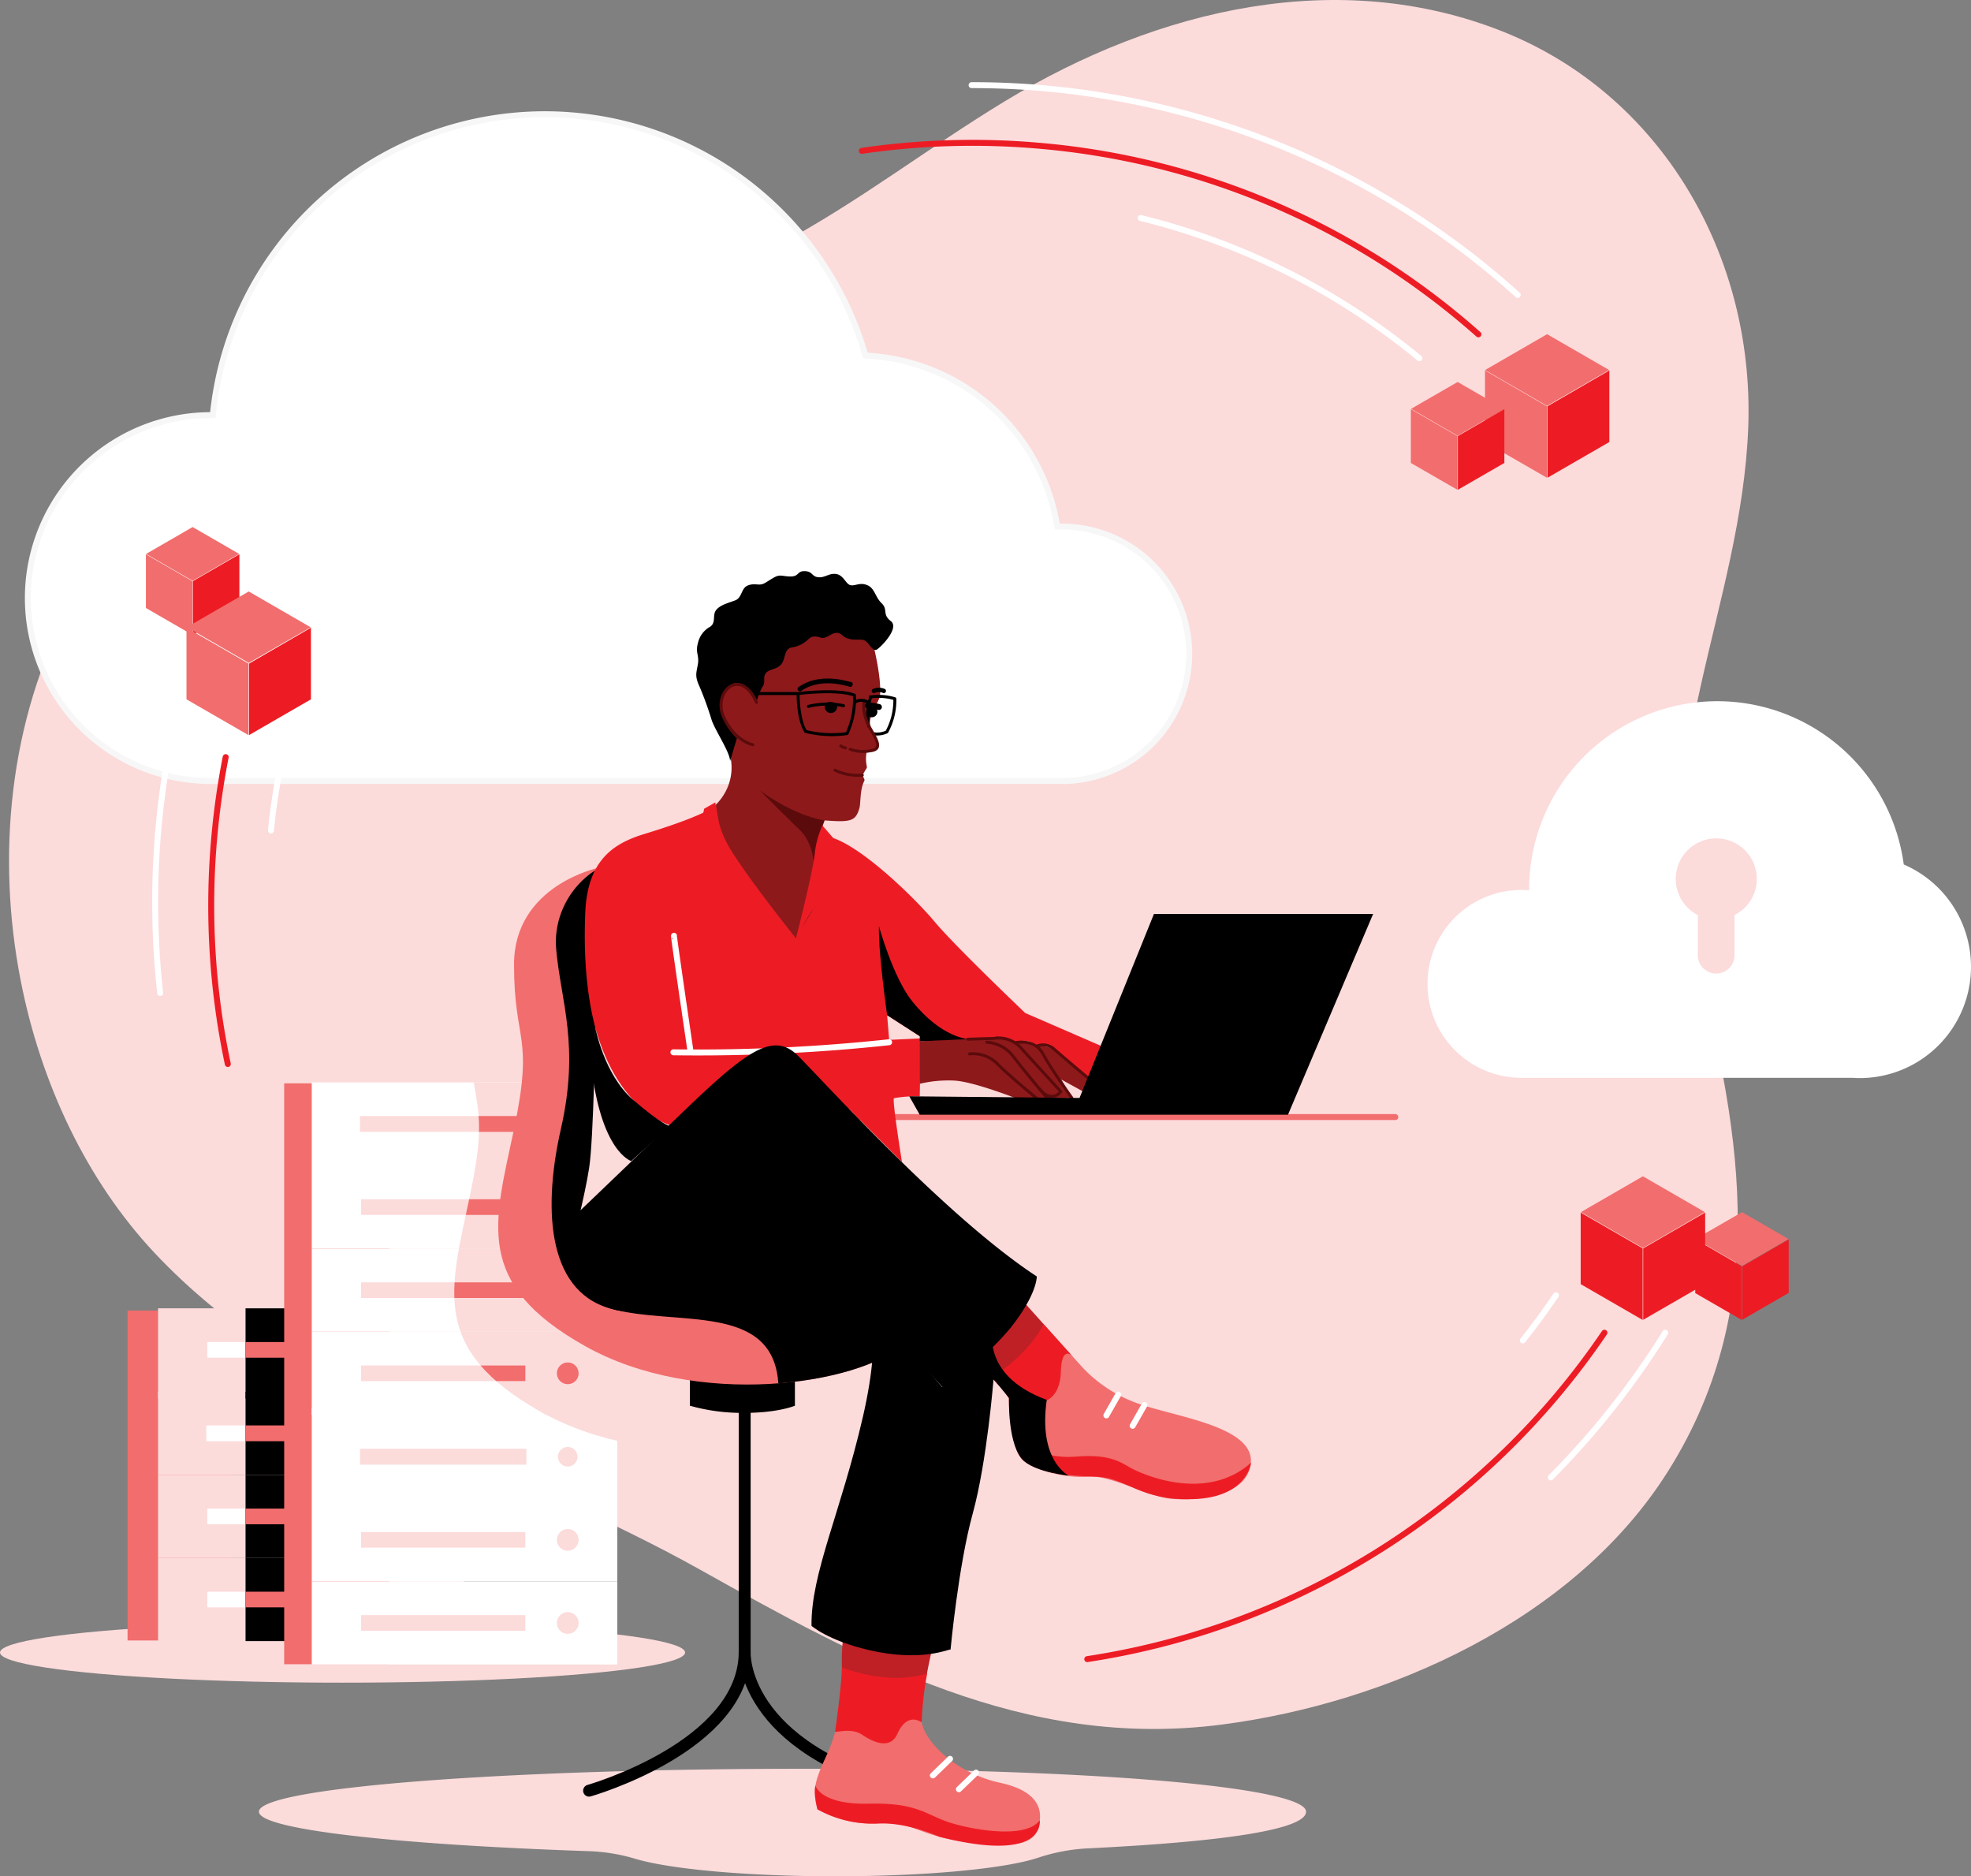 <svg id="Layer_1" data-name="Layer 1" xmlns="http://www.w3.org/2000/svg" xmlns:xlink="http://www.w3.org/1999/xlink" width="416.76" height="396.6" viewBox="0 0 416.76 396.6"><rect x="0" y="0" width="416.76" height="396.6" fill="#808080" stroke="none"/><defs><style>.cls-1,.cls-14,.cls-15,.cls-16,.cls-17,.cls-20,.cls-21,.cls-22,.cls-23,.cls-24,.cls-26,.cls-27,.cls-31,.cls-8{fill:none;}.cls-2{fill:#fcdbdb;}.cls-3{fill:#f26d6d;}.cls-4,.cls-7{fill:#fff;}.cls-5{clip-path:url(#clip-path);}.cls-6{clip-path:url(#clip-path-2);}.cls-7{stroke:#f7f7f7;}.cls-14,.cls-16,.cls-17,.cls-20,.cls-21,.cls-24,.cls-26,.cls-27,.cls-31,.cls-7,.cls-8{stroke-miterlimit:10;}.cls-14,.cls-15,.cls-17,.cls-27,.cls-31,.cls-7,.cls-8{stroke-width:1.26px;}.cls-14,.cls-8{stroke:#fff;}.cls-15,.cls-16,.cls-17,.cls-20,.cls-21,.cls-22,.cls-24,.cls-26,.cls-27,.cls-31,.cls-8{stroke-linecap:round;}.cls-9{clip-path:url(#clip-path-4);}.cls-10{fill:#ed1c24;}.cls-11{clip-path:url(#clip-path-5);}.cls-12{clip-path:url(#clip-path-6);}.cls-13{clip-path:url(#clip-path-7);}.cls-15{stroke:#6c6c6c;}.cls-15,.cls-22,.cls-23{stroke-linejoin:round;}.cls-16,.cls-21,.cls-22,.cls-23,.cls-24,.cls-26,.cls-27{stroke:#000;}.cls-16{stroke-width:2.52px;}.cls-17{stroke:#f26d6d;}.cls-18{clip-path:url(#clip-path-8);}.cls-19{fill:#8e191b;}.cls-20{stroke:#5c0b0c;}.cls-20,.cls-22,.cls-23,.cls-26{stroke-width:0.63px;}.cls-21{stroke-width:1.01px;}.cls-24{stroke-width:0.92px;}.cls-25{fill:#be2025;}.cls-28{fill:#5c0b0c;}.cls-29{clip-path:url(#clip-path-9);}.cls-30{clip-path:url(#clip-path-10);}.cls-31{stroke:#ed1c24;}</style><clipPath id="clip-path"><rect class="cls-1" x="51.92" y="276.55" width="20.7" height="70.76"/></clipPath><clipPath id="clip-path-2"><path class="cls-1" d="M117.16,197.41S99.4,201.13,99.4,217.83s4.26,14.68,0,34.77-8.55,32.64,15,45.88S172,306.8,182,298,134.45,198.74,117.16,197.41Z"/></clipPath><clipPath id="clip-path-4"><polygon class="cls-1" points="378.22 261.95 378.22 273.37 368.34 279.07 358.45 273.37 358.45 261.95 368.34 256.25 378.22 261.95"/></clipPath><clipPath id="clip-path-5"><polygon class="cls-1" points="360.55 256.27 360.55 271.47 347.39 279.07 334.23 271.47 334.23 256.27 347.39 248.67 360.55 256.27"/></clipPath><clipPath id="clip-path-6"><polygon class="cls-1" points="340.29 78.25 340.29 93.45 327.13 101.05 313.97 93.45 313.97 78.25 327.13 70.65 340.29 78.25"/></clipPath><clipPath id="clip-path-7"><polygon class="cls-1" points="318.09 86.45 318.09 97.87 308.21 103.57 298.32 97.87 298.32 86.45 308.21 80.75 318.09 86.45"/></clipPath><clipPath id="clip-path-8"><path class="cls-1" d="M126.45,183.48s-17.76,3.72-17.76,20.42,4.25,14.69,0,34.77-8.56,32.64,15,45.88,57.58,8.32,67.64-.5S143.74,184.81,126.45,183.48Z"/></clipPath><clipPath id="clip-path-9"><polygon class="cls-1" points="50.62 117.12 50.62 128.53 40.73 134.24 30.85 128.53 30.85 117.12 40.73 111.42 50.62 117.12"/></clipPath><clipPath id="clip-path-10"><polygon class="cls-1" points="65.75 132.64 65.75 147.84 52.59 155.44 39.43 147.84 39.43 132.64 52.59 125.04 65.75 132.64"/></clipPath></defs><g id="Section_2_Visual" data-name="Section 2 Visual"><path id="Path_981" data-name="Path 981" class="cls-2" d="M4.35,207.16c4.28,22,14.06,42.48,28.26,57.63,30.5,32.56,77,45.57,115.35,67,34,19,68.55,38.25,110.52,32.77,34.87-4.55,74.34-22,94.18-53.47,22.88-36.27,14.72-74.82,5.26-111.43-9.75-37.76,10.33-71.49,11.74-109.38C371,53.92,351.15,20,317.84,6.7,283.31-7.06,245.07,1.62,212.46,21.41c-16.15,9.8-31.2,21.5-47.87,30.37-16.87,9-34.75,13.21-52.82,18.27-35.65,10-78.39,22.74-97.23,58.5C2,152.38-.79,180.83,4.35,207.16Z"/><g id="Group_4942" data-name="Group 4942"><ellipse id="Ellipse_57" data-name="Ellipse 57" class="cls-2" cx="72.43" cy="349.34" rx="72.43" ry="6.38"/><g id="Group_4926" data-name="Group 4926"><rect id="Rectangle_2021" data-name="Rectangle 2021" class="cls-3" x="26.97" y="277.05" width="22.21" height="69.75"/><rect id="Rectangle_2022" data-name="Rectangle 2022" class="cls-2" x="33.42" y="276.58" width="64.61" height="19.08"/><rect id="Rectangle_2023" data-name="Rectangle 2023" class="cls-4" x="43.84" y="283.71" width="34.74" height="3.31"/><circle id="Ellipse_58" data-name="Ellipse 58" class="cls-4" cx="87.56" cy="285.36" r="2.3"/><rect id="Rectangle_2024" data-name="Rectangle 2024" class="cls-2" x="33.42" y="294.22" width="64.61" height="17.57"/><circle id="Ellipse_59" data-name="Ellipse 59" class="cls-4" cx="87.56" cy="303" r="2.07"/><rect id="Rectangle_2025" data-name="Rectangle 2025" class="cls-2" x="33.42" y="311.79" width="64.61" height="17.57"/><circle id="Ellipse_60" data-name="Ellipse 60" class="cls-4" cx="87.56" cy="320.57" r="2.3"/><rect id="Rectangle_2026" data-name="Rectangle 2026" class="cls-2" x="33.42" y="329.36" width="64.61" height="17.57"/><circle id="Ellipse_61" data-name="Ellipse 61" class="cls-4" cx="87.56" cy="338.14" r="2.3"/><rect id="Rectangle_2027" data-name="Rectangle 2027" class="cls-4" x="43.62" y="301.33" width="35.18" height="3.35"/><rect id="Rectangle_2028" data-name="Rectangle 2028" class="cls-4" x="43.84" y="318.92" width="34.74" height="3.31"/><rect id="Rectangle_2029" data-name="Rectangle 2029" class="cls-4" x="43.84" y="336.49" width="34.74" height="3.31"/><g id="Group_4925" data-name="Group 4925"><line id="Line_51" data-name="Line 51" class="cls-1" x1="98.22" y1="294.39" x2="33.61" y2="294.39"/><line id="Line_52" data-name="Line 52" class="cls-1" x1="98.22" y1="311.81" x2="33.61" y2="311.81"/><line id="Line_53" data-name="Line 53" class="cls-1" x1="98.22" y1="329.22" x2="33.61" y2="329.22"/></g></g><g id="Group_4932" data-name="Group 4932"><g id="Group_4930" data-name="Group 4930"><g class="cls-5"><g id="Group_4929" data-name="Group 4929"><g id="Group_4928" data-name="Group 4928"><rect id="Rectangle_2030" data-name="Rectangle 2030" x="33.42" y="276.58" width="64.61" height="19.08"/><rect id="Rectangle_2031" data-name="Rectangle 2031" class="cls-3" x="43.84" y="283.71" width="34.74" height="3.31"/><circle id="Ellipse_62" data-name="Ellipse 62" class="cls-3" cx="87.56" cy="285.36" r="2.3"/><rect id="Rectangle_2032" data-name="Rectangle 2032" x="33.42" y="294.22" width="64.61" height="17.57"/><circle id="Ellipse_63" data-name="Ellipse 63" class="cls-3" cx="87.56" cy="303" r="2.07"/><rect id="Rectangle_2033" data-name="Rectangle 2033" x="33.42" y="311.79" width="64.61" height="17.57"/><circle id="Ellipse_64" data-name="Ellipse 64" class="cls-3" cx="87.56" cy="320.57" r="2.3"/><rect id="Rectangle_2034" data-name="Rectangle 2034" x="33.42" y="329.36" width="64.61" height="17.57"/><circle id="Ellipse_65" data-name="Ellipse 65" class="cls-3" cx="87.56" cy="338.14" r="2.3"/><rect id="Rectangle_2035" data-name="Rectangle 2035" class="cls-3" x="43.62" y="301.33" width="35.18" height="3.35"/><rect id="Rectangle_2036" data-name="Rectangle 2036" class="cls-3" x="43.84" y="318.92" width="34.74" height="3.31"/><rect id="Rectangle_2037" data-name="Rectangle 2037" class="cls-3" x="43.84" y="336.49" width="34.74" height="3.31"/><g id="Group_4927" data-name="Group 4927"><line id="Line_54" data-name="Line 54" class="cls-1" x1="98.22" y1="294.39" x2="33.61" y2="294.39"/><line id="Line_55" data-name="Line 55" class="cls-1" x1="98.22" y1="311.8" x2="33.61" y2="311.8"/><line id="Line_56" data-name="Line 56" class="cls-1" x1="98.22" y1="329.22" x2="33.61" y2="329.22"/></g></g></g></g></g><rect id="Rectangle_2039" data-name="Rectangle 2039" class="cls-3" x="60.09" y="229.02" width="22.21" height="122.8"/><g id="Group_4931" data-name="Group 4931"><rect id="Rectangle_2040" data-name="Rectangle 2040" class="cls-4" x="65.92" y="228.82" width="64.61" height="17.57"/><circle id="Ellipse_66" data-name="Ellipse 66" class="cls-2" cx="120.05" cy="237.61" r="2.07"/><rect id="Rectangle_2041" data-name="Rectangle 2041" class="cls-4" x="65.92" y="246.39" width="64.61" height="17.57"/><circle id="Ellipse_67" data-name="Ellipse 67" class="cls-2" cx="120.05" cy="255.18" r="2.3"/><rect id="Rectangle_2042" data-name="Rectangle 2042" class="cls-4" x="65.92" y="263.96" width="64.61" height="17.57"/><circle id="Ellipse_68" data-name="Ellipse 68" class="cls-2" cx="120.05" cy="272.75" r="2.3"/><rect id="Rectangle_2043" data-name="Rectangle 2043" class="cls-4" x="65.92" y="281.53" width="64.61" height="17.57"/><rect id="Rectangle_2044" data-name="Rectangle 2044" class="cls-2" x="76.12" y="235.93" width="35.18" height="3.35"/><rect id="Rectangle_2045" data-name="Rectangle 2045" class="cls-2" x="76.34" y="253.52" width="34.74" height="3.31"/><rect id="Rectangle_2046" data-name="Rectangle 2046" class="cls-2" x="76.34" y="271.09" width="34.74" height="3.31"/><rect id="Rectangle_2047" data-name="Rectangle 2047" class="cls-2" x="76.34" y="288.66" width="34.74" height="3.31"/><circle id="Ellipse_69" data-name="Ellipse 69" class="cls-2" cx="120.05" cy="290.32" r="2.3"/><rect id="Rectangle_2048" data-name="Rectangle 2048" class="cls-4" x="65.92" y="297.67" width="64.61" height="19.07"/><circle id="Ellipse_70" data-name="Ellipse 70" class="cls-2" cx="120.05" cy="307.96" r="2.07"/><rect id="Rectangle_2049" data-name="Rectangle 2049" class="cls-4" x="65.92" y="316.74" width="64.61" height="17.57"/><circle id="Ellipse_71" data-name="Ellipse 71" class="cls-2" cx="120.05" cy="325.53" r="2.3"/><rect id="Rectangle_2050" data-name="Rectangle 2050" class="cls-4" x="65.92" y="334.31" width="64.61" height="17.57"/><circle id="Ellipse_72" data-name="Ellipse 72" class="cls-2" cx="120.05" cy="343.1" r="2.3"/><rect id="Rectangle_2051" data-name="Rectangle 2051" class="cls-2" x="76.12" y="306.28" width="35.18" height="3.35"/><rect id="Rectangle_2052" data-name="Rectangle 2052" class="cls-2" x="76.34" y="323.87" width="34.74" height="3.31"/><rect id="Rectangle_2053" data-name="Rectangle 2053" class="cls-2" x="76.34" y="341.44" width="34.74" height="3.31"/></g></g><g id="Group_4933" data-name="Group 4933"><line id="Line_57" data-name="Line 57" class="cls-1" x1="65.62" y1="246.19" x2="130.73" y2="246.19"/><line id="Line_58" data-name="Line 58" class="cls-1" x1="65.62" y1="263.85" x2="130.73" y2="263.85"/><line id="Line_59" data-name="Line 59" class="cls-1" x1="65.62" y1="281.52" x2="130.73" y2="281.52"/><line id="Line_60" data-name="Line 60" class="cls-1" x1="65.62" y1="299.19" x2="130.73" y2="299.19"/><line id="Line_61" data-name="Line 61" class="cls-1" x1="65.62" y1="316.85" x2="130.73" y2="316.85"/><line id="Line_62" data-name="Line 62" class="cls-1" x1="65.62" y1="334.52" x2="130.73" y2="334.52"/></g><g id="Group_4941" data-name="Group 4941"><g class="cls-6"><g id="Group_4940" data-name="Group 4940"><g id="Group_4939" data-name="Group 4939"><g id="Group_4937" data-name="Group 4937"><g class="cls-5"><g id="Group_4936" data-name="Group 4936"><g id="Group_4935" data-name="Group 4935"><rect id="Rectangle_2054" data-name="Rectangle 2054" x="33.42" y="276.58" width="64.61" height="19.08"/><rect id="Rectangle_2055" data-name="Rectangle 2055" class="cls-3" x="43.84" y="283.71" width="34.74" height="3.31"/><circle id="Ellipse_73" data-name="Ellipse 73" class="cls-3" cx="87.56" cy="285.36" r="2.3"/><rect id="Rectangle_2056" data-name="Rectangle 2056" x="33.42" y="294.22" width="64.61" height="17.57"/><circle id="Ellipse_74" data-name="Ellipse 74" class="cls-3" cx="87.56" cy="303" r="2.07"/><rect id="Rectangle_2057" data-name="Rectangle 2057" x="33.42" y="311.79" width="64.61" height="17.57"/><circle id="Ellipse_75" data-name="Ellipse 75" class="cls-3" cx="87.56" cy="320.57" r="2.3"/><rect id="Rectangle_2058" data-name="Rectangle 2058" x="33.42" y="329.36" width="64.61" height="17.57"/><circle id="Ellipse_76" data-name="Ellipse 76" class="cls-3" cx="87.56" cy="338.14" r="2.3"/><rect id="Rectangle_2059" data-name="Rectangle 2059" class="cls-3" x="43.62" y="301.33" width="35.18" height="3.35"/><rect id="Rectangle_2060" data-name="Rectangle 2060" class="cls-3" x="43.84" y="318.92" width="34.74" height="3.31"/><rect id="Rectangle_2061" data-name="Rectangle 2061" class="cls-3" x="43.84" y="336.49" width="34.74" height="3.31"/><g id="Group_4934" data-name="Group 4934"><line id="Line_63" data-name="Line 63" class="cls-1" x1="98.22" y1="294.39" x2="33.61" y2="294.39"/><line id="Line_64" data-name="Line 64" class="cls-1" x1="98.22" y1="311.8" x2="33.61" y2="311.8"/><line id="Line_65" data-name="Line 65" class="cls-1" x1="98.22" y1="329.22" x2="33.61" y2="329.22"/></g></g></g></g></g><rect id="Rectangle_2063" data-name="Rectangle 2063" class="cls-3" x="60.09" y="229.02" width="22.21" height="122.8"/><g id="Group_4938" data-name="Group 4938"><rect id="Rectangle_2064" data-name="Rectangle 2064" class="cls-2" x="65.92" y="228.82" width="64.61" height="17.57"/><circle id="Ellipse_77" data-name="Ellipse 77" class="cls-3" cx="120.05" cy="237.61" r="2.07"/><rect id="Rectangle_2065" data-name="Rectangle 2065" class="cls-2" x="65.92" y="246.39" width="64.61" height="17.57"/><circle id="Ellipse_78" data-name="Ellipse 78" class="cls-3" cx="120.05" cy="255.18" r="2.3"/><rect id="Rectangle_2066" data-name="Rectangle 2066" class="cls-2" x="65.92" y="263.96" width="64.61" height="17.57"/><circle id="Ellipse_79" data-name="Ellipse 79" class="cls-3" cx="120.05" cy="272.75" r="2.3"/><rect id="Rectangle_2067" data-name="Rectangle 2067" class="cls-2" x="65.92" y="281.53" width="64.61" height="17.57"/><rect id="Rectangle_2068" data-name="Rectangle 2068" class="cls-3" x="76.12" y="235.93" width="35.18" height="3.35"/><rect id="Rectangle_2069" data-name="Rectangle 2069" class="cls-3" x="76.34" y="253.52" width="34.74" height="3.31"/><rect id="Rectangle_2070" data-name="Rectangle 2070" class="cls-3" x="76.34" y="271.09" width="34.74" height="3.31"/><rect id="Rectangle_2071" data-name="Rectangle 2071" class="cls-3" x="76.34" y="288.66" width="34.74" height="3.31"/><circle id="Ellipse_80" data-name="Ellipse 80" class="cls-3" cx="120.05" cy="290.32" r="2.3"/><rect id="Rectangle_2072" data-name="Rectangle 2072" class="cls-2" x="65.92" y="297.67" width="64.61" height="19.07"/><circle id="Ellipse_81" data-name="Ellipse 81" class="cls-3" cx="120.05" cy="307.96" r="2.07"/><rect id="Rectangle_2073" data-name="Rectangle 2073" class="cls-2" x="65.92" y="316.74" width="64.61" height="17.57"/><circle id="Ellipse_82" data-name="Ellipse 82" class="cls-3" cx="120.05" cy="325.53" r="2.3"/><rect id="Rectangle_2074" data-name="Rectangle 2074" class="cls-2" x="65.92" y="334.31" width="64.61" height="17.57"/><circle id="Ellipse_83" data-name="Ellipse 83" class="cls-3" cx="120.05" cy="343.1" r="2.3"/><rect id="Rectangle_2075" data-name="Rectangle 2075" class="cls-3" x="76.12" y="306.28" width="35.18" height="3.35"/><rect id="Rectangle_2076" data-name="Rectangle 2076" class="cls-3" x="76.34" y="323.87" width="34.74" height="3.31"/><rect id="Rectangle_2077" data-name="Rectangle 2077" class="cls-3" x="76.34" y="341.44" width="34.74" height="3.31"/></g></g></g></g></g></g><g id="Group_4943" data-name="Group 4943"><path id="Path_983" data-name="Path 983" class="cls-4" d="M402.54,182.75a39.78,39.78,0,0,0-79.21,5.3h0v.16c-.54,0-1.09-.07-1.64-.07A19.85,19.85,0,0,0,301.84,208h0a19.85,19.85,0,0,0,19.85,19.85h0l.84,0v0H391.7q.75.06,1.53.06a23.54,23.54,0,0,0,23.53-23.53h0A23.54,23.54,0,0,0,402.54,182.75Z"/><path id="Path_984" data-name="Path 984" class="cls-2" d="M371.47,185.81A8.57,8.57,0,1,0,359,193.44v8.49a3.88,3.88,0,0,0,7.76,0v-8.49A8.54,8.54,0,0,0,371.47,185.81Z"/></g><path id="Path_985" data-name="Path 985" class="cls-7" d="M251.46,138.22a26.9,26.9,0,0,0-26.9-26.9l-1,0A43.11,43.11,0,0,0,183,75.17a70.55,70.55,0,0,0-138,12.59h-.35A38.68,38.68,0,0,0,5.89,126.43h0a38.68,38.68,0,0,0,38.47,38.68H225A26.9,26.9,0,0,0,251.46,138.22Z"/><g id="Group_4944" data-name="Group 4944"><path id="Path_986" data-name="Path 986" class="cls-1" d="M272.24,71.85a136.32,136.32,0,0,1,21.18,14.73"/><path id="Path_987" data-name="Path 987" class="cls-8" d="M352.11,281.74a173.39,173.39,0,0,1-24.2,30.58"/><path id="Path_988" data-name="Path 988" class="cls-8" d="M205.44,18A172,172,0,0,1,320.92,62.35"/><path id="Path_989" data-name="Path 989" class="cls-1" d="M363.77,283.93a183.77,183.77,0,0,1-17.31,24.52"/><path id="Path_990" data-name="Path 990" class="cls-8" d="M329,273.82q-3.33,4.92-7,9.55"/><path id="Path_991" data-name="Path 991" class="cls-8" d="M241.19,46.08a148.43,148.43,0,0,1,58.93,29.65"/></g><g id="Group_4966" data-name="Group 4966"><g id="Group_4955" data-name="Group 4955"><g id="Group_4949" data-name="Group 4949"><g id="Group_4948" data-name="Group 4948"><g class="cls-9"><g id="Group_4947" data-name="Group 4947"><g id="Group_4945" data-name="Group 4945"><path id="Path_992" data-name="Path 992" class="cls-3" d="M378.18,261.93l-9.84-5.68-9.85,5.68,9.86,5.69Z"/><path id="Path_993" data-name="Path 993" class="cls-10" d="M358.45,262v11.36l9.85,5.69V267.69Z"/><path id="Path_994" data-name="Path 994" class="cls-10" d="M368.39,279l9.83-5.68V262l-9.83,5.69Z"/><path id="Path_995" data-name="Path 995" class="cls-4" d="M368.31,267.64h0Z"/><path id="Path_996" data-name="Path 996" class="cls-4" d="M368.31,267.65h0Z"/></g><g id="Group_4946" data-name="Group 4946"><line id="Line_66" data-name="Line 66" class="cls-1" x1="358.45" y1="261.95" x2="368.34" y2="267.66"/><line id="Line_67" data-name="Line 67" class="cls-1" x1="368.34" y1="267.66" x2="368.34" y2="279.85"/><line id="Line_68" data-name="Line 68" class="cls-1" x1="378.22" y1="261.95" x2="368.34" y2="267.66"/></g></g></g></g></g><g id="Group_4954" data-name="Group 4954"><g id="Group_4953" data-name="Group 4953"><g class="cls-11"><g id="Group_4952" data-name="Group 4952"><g id="Group_4950" data-name="Group 4950"><path id="Path_998" data-name="Path 998" class="cls-3" d="M360.49,256.24l-13.1-7.57-13.11,7.57,13.12,7.58Z"/><path id="Path_999" data-name="Path 999" class="cls-10" d="M334.22,256.34v15.13l13.12,7.58V263.91Z"/><path id="Path_1000" data-name="Path 1000" class="cls-10" d="M347.45,279l13.1-7.56V256.34l-13.1,7.57Z"/><path id="Path_1001" data-name="Path 1001" class="cls-4" d="M347.36,263.84h0Z"/><path id="Path_1002" data-name="Path 1002" class="cls-4" d="M347.34,263.86h0Z"/></g><g id="Group_4951" data-name="Group 4951"><line id="Line_69" data-name="Line 69" class="cls-1" x1="334.22" y1="256.27" x2="347.4" y2="263.88"/><line id="Line_70" data-name="Line 70" class="cls-1" x1="347.4" y1="263.88" x2="347.4" y2="280.11"/><line id="Line_71" data-name="Line 71" class="cls-1" x1="360.55" y1="256.27" x2="347.4" y2="263.88"/></g></g></g></g></g></g><g id="Group_4960" data-name="Group 4960"><g id="Group_4959" data-name="Group 4959"><g class="cls-12"><g id="Group_4958" data-name="Group 4958"><g id="Group_4956" data-name="Group 4956"><path id="Path_1004" data-name="Path 1004" class="cls-3" d="M340.24,78.22l-13.11-7.57L314,78.22l13.11,7.57Z"/><path id="Path_1005" data-name="Path 1005" class="cls-3" d="M314,78.32V93.45L327.09,101V85.89Z"/><path id="Path_1006" data-name="Path 1006" class="cls-10" d="M327.2,101l13.09-7.56V78.32L327.2,85.89Z"/><path id="Path_1007" data-name="Path 1007" class="cls-4" d="M327.1,85.82h0Z"/><path id="Path_1008" data-name="Path 1008" class="cls-4" d="M327.09,85.84h0Z"/></g><g id="Group_4957" data-name="Group 4957"><line id="Line_72" data-name="Line 72" class="cls-1" x1="313.97" y1="78.25" x2="327.14" y2="85.86"/><line id="Line_73" data-name="Line 73" class="cls-1" x1="327.14" y1="85.86" x2="327.14" y2="102.09"/><line id="Line_74" data-name="Line 74" class="cls-1" x1="340.29" y1="78.25" x2="327.14" y2="85.86"/></g></g></g></g></g><g id="Group_4965" data-name="Group 4965"><g id="Group_4964" data-name="Group 4964"><g class="cls-13"><g id="Group_4963" data-name="Group 4963"><g id="Group_4961" data-name="Group 4961"><path id="Path_1010" data-name="Path 1010" class="cls-3" d="M318.05,86.43l-9.84-5.68-9.84,5.68,9.85,5.69Z"/><path id="Path_1011" data-name="Path 1011" class="cls-3" d="M298.32,86.5V97.87l9.85,5.68V92.19Z"/><path id="Path_1012" data-name="Path 1012" class="cls-10" d="M308.26,103.54l9.83-5.67V86.5l-9.83,5.69Z"/><path id="Path_1013" data-name="Path 1013" class="cls-4" d="M308.18,92.14h0Z"/><path id="Path_1014" data-name="Path 1014" class="cls-4" d="M308.18,92.15h0Z"/></g><g id="Group_4962" data-name="Group 4962"><line id="Line_75" data-name="Line 75" class="cls-1" x1="298.32" y1="86.45" x2="308.21" y2="92.17"/><line id="Line_76" data-name="Line 76" class="cls-1" x1="308.21" y1="92.17" x2="308.21" y2="104.35"/><line id="Line_77" data-name="Line 77" class="cls-1" x1="318.09" y1="86.45" x2="308.21" y2="92.17"/></g></g></g></g></g></g><path id="Path_1016" data-name="Path 1016" class="cls-14" d="M323.33,188.21"/><path id="Path_1017" data-name="Path 1017" class="cls-15" d="M344.24,227.84"/><g id="Group_4970" data-name="Group 4970"><path id="Path_1018" data-name="Path 1018" d="M168.08,297.17s-3.53,1.51-10.6,1.51a40.69,40.69,0,0,1-11.61-1.51V284h22.21Z"/><path id="Path_1019" data-name="Path 1019" class="cls-2" d="M276.16,383c0-5-42.36-9.08-106.06-9.08S54.75,377.93,54.75,383c0,3.73,28.62,6.93,69.51,8.33a38.82,38.82,0,0,1,10,1.6c7.24,2.19,23.46,3.72,42.3,3.72,19.33,0,35.89-1.61,42.84-3.89a39.49,39.49,0,0,1,10.39-2C263.15,389.13,276.16,386.24,276.16,383Z"/><g id="Group_4967" data-name="Group 4967"><path id="Path_1020" data-name="Path 1020" class="cls-16" d="M157.46,288.23v61s-1.08,20.18,34.81,29.35"/><path id="Path_1021" data-name="Path 1021" class="cls-16" d="M124.56,378.55s32.9-9.36,32.9-29.35"/></g><line id="Line_78" data-name="Line 78" class="cls-17" x1="164.31" y1="236.15" x2="295.03" y2="236.15"/><path id="Path_1022" data-name="Path 1022" class="cls-3" d="M126.45,183.48s-17.76,3.72-17.76,20.42,4.25,14.69,0,34.77-8.56,32.64,15,45.88,57.58,8.32,67.64-.5S143.74,184.81,126.45,183.48Z"/><g id="Group_4969" data-name="Group 4969"><g class="cls-18"><g id="Group_4968" data-name="Group 4968"><path id="Path_1023" data-name="Path 1023" d="M133.26,182.08c-7.07-1-16.66,7.57-15.65,18.68s5,20.19,1,37.85c-3.59,15.69-3.44,34.09,10.39,38s34.63-1.51,35.59,16.09c0,0,13.58,10.53,24.18,3.47s13.12-27.26.5-35.84S133.26,182.08,133.26,182.08Z"/></g></g></g><path id="Path_1025" data-name="Path 1025" class="cls-10" d="M151.26,170.13s-.49,1.75-15.26,6.25c-6.39,2-11.81,5.55-12.25,16.63s-.14,36.74,17.36,45.05c12.58,6,25.75.06,38.4-3.66l11.21,11.26s-2.16-13.42-1.68-13.5a24.18,24.18,0,0,1,5.44-.36l.2-12.28-6.67.31-.43-5.21,8.79,5.66s14.14-.73,15.46-.73a3.84,3.84,0,0,1,2.91.87,4,4,0,0,1,4.52.73s1.9-1,4.67,1.61l6.42,5.39,2.91-6.85-16.48-7.15s-14.72-14-19.1-19.23S182.39,179.15,176,177.11,151.26,170.13,151.26,170.13Z"/><path id="Path_1026" data-name="Path 1026" class="cls-19" d="M184.48,135.61s1.94,7.34,1.6,11.3c-.14,1.61-2.53,4-2.15,7,.1.82,2.09,2.31,1.73,3.84-.27,1.19-1.8.59-2.36,1a7.44,7.44,0,0,0,0,3.32c0,.36-.13.42-.41.9l-.51.89.36.82a.52.52,0,0,1,0,.44c-.91,1.7-.74,4.64-1,5.63-.79,2.92-1.92,3.09-7.37,2.69a40.33,40.33,0,0,0-1.8,6.29l5,4.16s-7.41,10.5-9.22,14.68c-2.18-2.37-10.76-13.47-12.78-14s-3.4-9.58-3.4-9.58l-.8-4.9s5.86-5.1,2-13.3-4.68-17.59.55-24.24C159.24,125.73,176.39,118.76,184.48,135.61Z"/><path id="Path_1027" data-name="Path 1027" d="M159.93,148.54a12.87,12.87,0,0,1,1.26-3.29c.59-.68.34-1.78.42-2.19.34-1.69,2-1.24,3.32-2.36s.67-3.49,2.47-3.82a6.38,6.38,0,0,0,3.48-1.69c.62-.62,1.24-.84,2.7-.39s2.81-2,4.44-.56,3.43.78,4.55,1.06,1.88,2.6,2.85,2,4.81-4.57,2.94-6-.54-2.42-1.94-3.77-1.43-3.14-3-3.81-2.53.17-3.54,0-1.47-2.08-3-2.36-2.36.79-3.82.67-1.18-1.23-2.87-1.29-1.18,1.13-3,1.13-2.19-.57-3.65.28-1.91,1.29-2.64,1.4-1.86-.28-3,.33-1.07,2.47-2.36,3-3.09.9-4.05,2,0,2.7-1.32,3.6a5.23,5.23,0,0,0-2.61,3.54c-.56,2,.34,2.53,0,4.43s-.68,2.48.39,4.78a70.81,70.81,0,0,1,2.53,7c.79,2.3,3.84,6.73,3.89,8.65l1.45-4.82s-4.78-4-2.7-9.33C154.93,142.1,159.2,145.25,159.93,148.54Z"/><path id="Path_1028" data-name="Path 1028" class="cls-20" d="M178.78,158.11a2.46,2.46,0,0,1-1-.42"/><path id="Path_1029" data-name="Path 1029" class="cls-21" d="M179.81,144.65c.77.47-5.72-2.45-10.67,1"/><path id="Path_1030" data-name="Path 1030" class="cls-22" d="M168.76,147s0,5.24,1.61,7.63a22.92,22.92,0,0,0,8.73.45,17.46,17.46,0,0,0,1.56-8.12c-3.59-1.4-11.9-.34-11.9-.34l-9.33,0"/><path id="Path_1031" data-name="Path 1031" class="cls-23" d="M183.77,147.38a11.92,11.92,0,0,1,5.44.34,14,14,0,0,1-1.69,7,4.89,4.89,0,0,1-2.92.38"/><path id="Path_1032" data-name="Path 1032" class="cls-24" d="M184.78,146.06a2.73,2.73,0,0,1,2.1,0"/><path id="Path_1033" data-name="Path 1033" class="cls-10" d="M151.26,169.62a22.08,22.08,0,0,0,3.2,9.94c4,6.56,14.13,19.18,14.13,19.18l-.51.5s-6.19-8.84-10.09-11.1a21,21,0,0,0-12.1-3l3-14.17Z"/><path id="Path_1034" data-name="Path 1034" class="cls-2" d="M125.87,217.22s-.33,23.56-1.31,29.76-3.27,14.89-3.27,14.89l20.93-23.82S130.93,235.49,125.87,217.22Z"/><path id="Path_1035" data-name="Path 1035" class="cls-19" d="M194.48,220.12s15.65-.77,17.35-.58a8.59,8.59,0,0,1,2.92.88,5,5,0,0,1,4.52.73,5.79,5.79,0,0,1,4.66,1.6l6.42,5.4-1.26,2.63-4.67-2.56,2.22,3.89h-12s-8.79-3.44-12.79-3.67a26.42,26.42,0,0,0-7.36.67Z"/><path id="Path_1036" data-name="Path 1036" class="cls-20" d="M205,222.8A7.24,7.24,0,0,1,211,225c2.78,2.77,8.17,7.15,8.17,7.15"/><path id="Path_1037" data-name="Path 1037" class="cls-20" d="M208.66,220.33a7.73,7.73,0,0,1,5.8,3.27c2.58,3.35,6.94,8.51,6.94,8.51"/><path id="Path_1038" data-name="Path 1038" class="cls-20" d="M204.68,219.69l4.41-.14c.52,0,1,0,1.54-.1a6.39,6.39,0,0,1,5.47,2.33c2.77,3.06,8.22,9,8.22,9s-1.94,2.54-4.46-.52"/><path id="Path_1039" data-name="Path 1039" class="cls-20" d="M214.75,220.42s4-.93,5.74,2.32,6.15,9.37,6.15,9.37"/><path id="Path_1040" data-name="Path 1040" class="cls-20" d="M219.26,221.14a3.48,3.48,0,0,1,3.72.74c1.87,1.64,7.37,6.26,7.37,6.26"/><path id="Path_1041" data-name="Path 1041" class="cls-25" d="M220.74,280l-5.24-5.84-10.67,12.58a89.26,89.26,0,0,1,7.1,6.79C216.35,290.49,218.39,284.77,220.74,280Z"/><path id="Path_1042" data-name="Path 1042" class="cls-3" d="M241.18,296.89a29.55,29.55,0,0,1-12.37-7.9l-8.07-9c-2.35,4.78-5.53,9.36-10,12.39,2.36,2.48,2.56,3.18,2.56,3.18s.17,11.13,3.26,13.36,9.28,3.61,13.74,3.26,12.55,4.13,17,4.64,16.49,0,17.18-7.56S249.25,299.64,241.18,296.89Z"/><path id="Path_1043" data-name="Path 1043" class="cls-10" d="M209.64,291.23s7.25-4.2,11.05-11.29l5.95,6.63s-2.16-2.1-2.32,3.33-3.07,6.63-5.13,6.63-3.45-1.75-5.84-1A36.29,36.29,0,0,0,209.64,291.23Z"/><path id="Path_1044" data-name="Path 1044" class="cls-10" d="M214.45,304.67s6,3.85,12.9,3.27,9.25.94,11.56,2.28,16,7.58,25.63-1c0,0-.79,7.33-12.2,7.7s-14-4.48-20.38-4.73-10.78-.47-15.35-3.32C216.62,308.92,215.08,308,214.45,304.67Z"/><line id="Line_79" data-name="Line 79" class="cls-8" x1="236.44" y1="294.83" x2="233.94" y2="299.22"/><line id="Line_80" data-name="Line 80" class="cls-8" x1="241.99" y1="297.03" x2="239.49" y2="301.42"/><path id="Path_1045" data-name="Path 1045" class="cls-25" d="M195.94,354.11c.82-4.37,1.81-8.37,1.81-8.37l-18.87-3.27a41.5,41.5,0,0,0-.84,10.31C182.56,360.26,182.94,358.74,195.94,354.11Z"/><path id="Path_1046" data-name="Path 1046" class="cls-3" d="M211.59,376.91c-9.47-2-16-8.71-16.68-12.79a17.86,17.86,0,0,1,.12-4.26c.2-1.78-17.05-1.58-17.37.88a34.41,34.41,0,0,1-2.75,10.05c-2.31,5-3.4,7.62-2,11.7a23.33,23.33,0,0,0,12.79,3c7.48-.41,7.89,2.18,17,3.67s15.1,1.23,16.46-1.9S221.06,379,211.59,376.91Z"/><path id="Path_1047" data-name="Path 1047" class="cls-10" d="M178,352.47s9.49,4,18.05,1.29a69.32,69.32,0,0,0-1.17,10.36s-3-2.4-5.15,2.45c-.85,1.94-2.93,3.17-7.41.17-2.13-1.42-4.76-.61-5.75-.63C176.6,366.11,178,356,178,352.47Z"/><path id="Path_1048" data-name="Path 1048" class="cls-10" d="M172.42,377.44s.93,4.11,11.37,3.86,12.05,2.48,17.39,4.1,15.95,3.27,18.66-.6c0,0,1.55,9.25-21.22,3.5,0,0-6.62-3.1-13-2.81a24.16,24.16,0,0,1-12.79-3S172,379.1,172.42,377.44Z"/><line id="Line_81" data-name="Line 81" class="cls-8" x1="200.88" y1="371.82" x2="197.25" y2="375.33"/><line id="Line_82" data-name="Line 82" class="cls-8" x1="206.39" y1="374.74" x2="202.75" y2="378.25"/><path id="Path_1049" data-name="Path 1049" d="M182.91,274.15s4.22,5.14-.46,25.4-11,33.08-10.86,44.15c0,0,3.45,3.1,12.12,5.12,11.44,2.67,17.16-.38,17.28-.09,0,0,1.64-17.7,4.68-28.73s4.41-28.48,4.41-28.48-3.48-4.89-5.25-4.79c-.71,0-5.66,6.47-5.66,6.47Z"/><path id="Path_1050" data-name="Path 1050" class="cls-8" d="M142.39,222.46A377.91,377.91,0,0,0,188,220.33"/><path id="Path_1051" data-name="Path 1051" class="cls-8" d="M142.51,197.82c-.12-.09,3.51,24.54,3.51,24.54"/><path id="Path_1052" data-name="Path 1052" d="M185.85,195.8s3,10.9,7.07,15.92c6.27,7.79,11.91,7.95,11.91,7.95l-8.45.38-1.9.07v-1.07l-6.9-4.44S185.68,201.38,185.85,195.8Z"/><path id="Path_1053" data-name="Path 1053" d="M210.08,279.94s-3.44,10.58,11.25,16c-1.85,12.95,4.65,16,4.65,16s-6.59-.64-9.37-3c-3.63-3.05-3.26-13.37-3.26-13.37s-4.88-6.5-8.52-8.82Z"/><path id="Path_1054" data-name="Path 1054" d="M192.27,231.76l2.2,3.89h77.87l18-42.44H244l-15.74,38.9Z"/><path id="Path_1055" data-name="Path 1055" class="cls-20" d="M159.2,157.44s-3.95-.74-6.23-5.95,3.59-10.68,7-3"/><path id="Path_1056" data-name="Path 1056" class="cls-26" d="M170.93,149.33a17.25,17.25,0,0,1,7.43-.15"/><path id="Path_1057" data-name="Path 1057" class="cls-27" d="M183.48,149.17a9.9,9.9,0,0,1,2.36.29"/><path id="Path_1058" data-name="Path 1058" d="M177,149.43a1.31,1.31,0,0,1-1.31,1.31h0a1.31,1.31,0,0,1-1.31-1.31h0a1.3,1.3,0,0,1,.36-.9,2.42,2.42,0,0,1,2,.18A1.29,1.29,0,0,1,177,149.43Z"/><path id="Path_1059" data-name="Path 1059" d="M183.48,150.44a1.3,1.3,0,0,0,.71,1.16,18,18,0,0,1,.84-2.26C183.72,149.09,183.48,149.83,183.48,150.44Z"/><circle id="Ellipse_84" data-name="Ellipse 84" cx="184.34" cy="150.45" r="1.19"/><path id="Path_1060" data-name="Path 1060" class="cls-28" d="M160.58,167s6.55,5.14,13.73,6.42a18.65,18.65,0,0,0-1.12,3.66c-.14.91-1.07,7.5-1.07,7.5s.43-5.79-3-9.1C164.15,170.65,160.58,167,160.58,167Z"/><path id="Path_1061" data-name="Path 1061" d="M152.88,275.55s24.05-2.62,31.56,3.79l-.47-2.61-15.34-16.61Z"/><path id="Path_1062" data-name="Path 1062" d="M120.85,259.27a6.88,6.88,0,0,1,2-3.52c3.15-3,11.31-10.83,21.62-20.74,13.3-12.79,19-17,24.19-11.89s31.15,34,50.56,46.72c0,0,.15,3.75-5.65,11a59,59,0,0,1-14.37,12.31l-30.54-33.07-15.75,15.43s-13.16.59-18.16,1.53C128.12,278.33,118,272.76,120.85,259.27Z"/><path id="Path_1063" data-name="Path 1063" class="cls-26" d="M184.09,147.44a11.61,11.61,0,0,0-.38,6.1"/><path id="Path_1064" data-name="Path 1064" class="cls-20" d="M182.8,148.05s-.89,2.31,1.32,6.15c1.5,2.62,2.41,4.26-.2,4.53a8.06,8.06,0,0,1-4.16-.33"/><path id="Path_1065" data-name="Path 1065" class="cls-20" d="M182.33,163.87a11.42,11.42,0,0,1-5.78-1.05"/><path id="Path_1066" data-name="Path 1066" class="cls-10" d="M173.9,174.52s3,3.43,4.46,5.28,4.86,5.31,4.86,5.31-4.45.33-9.16,4.81a18.65,18.65,0,0,0-5.47,9.32h-.51s3.78-14.56,4.23-19A18.47,18.47,0,0,1,173.9,174.52Z"/><path id="Path_1067" data-name="Path 1067" d="M125.87,217.22s1.85,10,8,15.29,7.74,5.55,7.74,5.55l-8.13,7.39S127,243.59,125,224.93C124.71,222.62,126,220.06,125.87,217.22Z"/><path id="Path_1068" data-name="Path 1068" class="cls-23" d="M180.66,148.53s1.09-1.07,3.11,0"/><path id="Path_1069" data-name="Path 1069" class="cls-1" d="M162.07,200.76H149.46l1.29,9.71a6.25,6.25,0,0,0,6.2,5.43h0a6.25,6.25,0,0,0,6.25-6.25,5.69,5.69,0,0,0,0-.83Z"/></g><g id="Group_4975" data-name="Group 4975"><g id="Group_4974" data-name="Group 4974"><g class="cls-29"><g id="Group_4973" data-name="Group 4973"><g id="Group_4971" data-name="Group 4971"><path id="Path_1070" data-name="Path 1070" class="cls-3" d="M50.57,117.1l-9.84-5.68-9.84,5.68,9.85,5.69Z"/><path id="Path_1071" data-name="Path 1071" class="cls-3" d="M30.85,117.17v11.36l9.85,5.69V122.86Z"/><path id="Path_1072" data-name="Path 1072" class="cls-10" d="M40.78,134.21l9.84-5.68V117.17l-9.84,5.69Z"/><path id="Path_1073" data-name="Path 1073" class="cls-4" d="M40.71,122.8h0Z"/><path id="Path_1074" data-name="Path 1074" class="cls-4" d="M40.7,122.82h0Z"/></g><g id="Group_4972" data-name="Group 4972"><line id="Line_83" data-name="Line 83" class="cls-1" x1="30.85" y1="117.12" x2="40.74" y2="122.83"/><line id="Line_84" data-name="Line 84" class="cls-1" x1="40.74" y1="122.83" x2="40.74" y2="135.02"/><line id="Line_85" data-name="Line 85" class="cls-1" x1="50.61" y1="117.12" x2="40.74" y2="122.83"/></g></g></g></g></g><path id="Path_1076" data-name="Path 1076" class="cls-8" d="M33.87,209.92a174.59,174.59,0,0,1,3.65-59.49"/><path id="Path_1077" data-name="Path 1077" class="cls-1" d="M22.18,177.27a183.4,183.4,0,0,1,8.35-43"/><path id="Path_1078" data-name="Path 1078" class="cls-8" d="M57.29,175.57a149.67,149.67,0,0,1,3.41-20"/><g id="Group_4980" data-name="Group 4980"><g id="Group_4979" data-name="Group 4979"><g class="cls-30"><g id="Group_4978" data-name="Group 4978"><g id="Group_4976" data-name="Group 4976"><path id="Path_1079" data-name="Path 1079" class="cls-3" d="M65.7,132.61,52.59,125l-13.1,7.57,13.11,7.57Z"/><path id="Path_1080" data-name="Path 1080" class="cls-3" d="M39.43,132.71v15.13l13.12,7.57V140.28Z"/><path id="Path_1081" data-name="Path 1081" class="cls-10" d="M52.66,155.4l13.09-7.56V132.7l-13.09,7.58Z"/><path id="Path_1082" data-name="Path 1082" class="cls-4" d="M52.56,140.21h0Z"/><path id="Path_1083" data-name="Path 1083" class="cls-4" d="M52.55,140.23h0Z"/></g><g id="Group_4977" data-name="Group 4977"><line id="Line_86" data-name="Line 86" class="cls-1" x1="39.43" y1="132.64" x2="52.6" y2="140.25"/><line id="Line_87" data-name="Line 87" class="cls-1" x1="52.6" y1="140.25" x2="52.6" y2="156.48"/><line id="Line_88" data-name="Line 88" class="cls-1" x1="65.75" y1="132.64" x2="52.6" y2="140.25"/></g></g></g></g></g><path id="Path_1085" data-name="Path 1085" class="cls-31" d="M182.22,31.89a162.13,162.13,0,0,1,38.38-1,160.43,160.43,0,0,1,92,39.79"/><path id="Path_1086" data-name="Path 1086" class="cls-31" d="M48.17,224.93a161.4,161.4,0,0,1-2.82-48.38,163.24,163.24,0,0,1,2.37-16.49"/><path id="Path_1087" data-name="Path 1087" class="cls-31" d="M339.25,281.74a161.52,161.52,0,0,1-109.35,69"/></g></svg>
